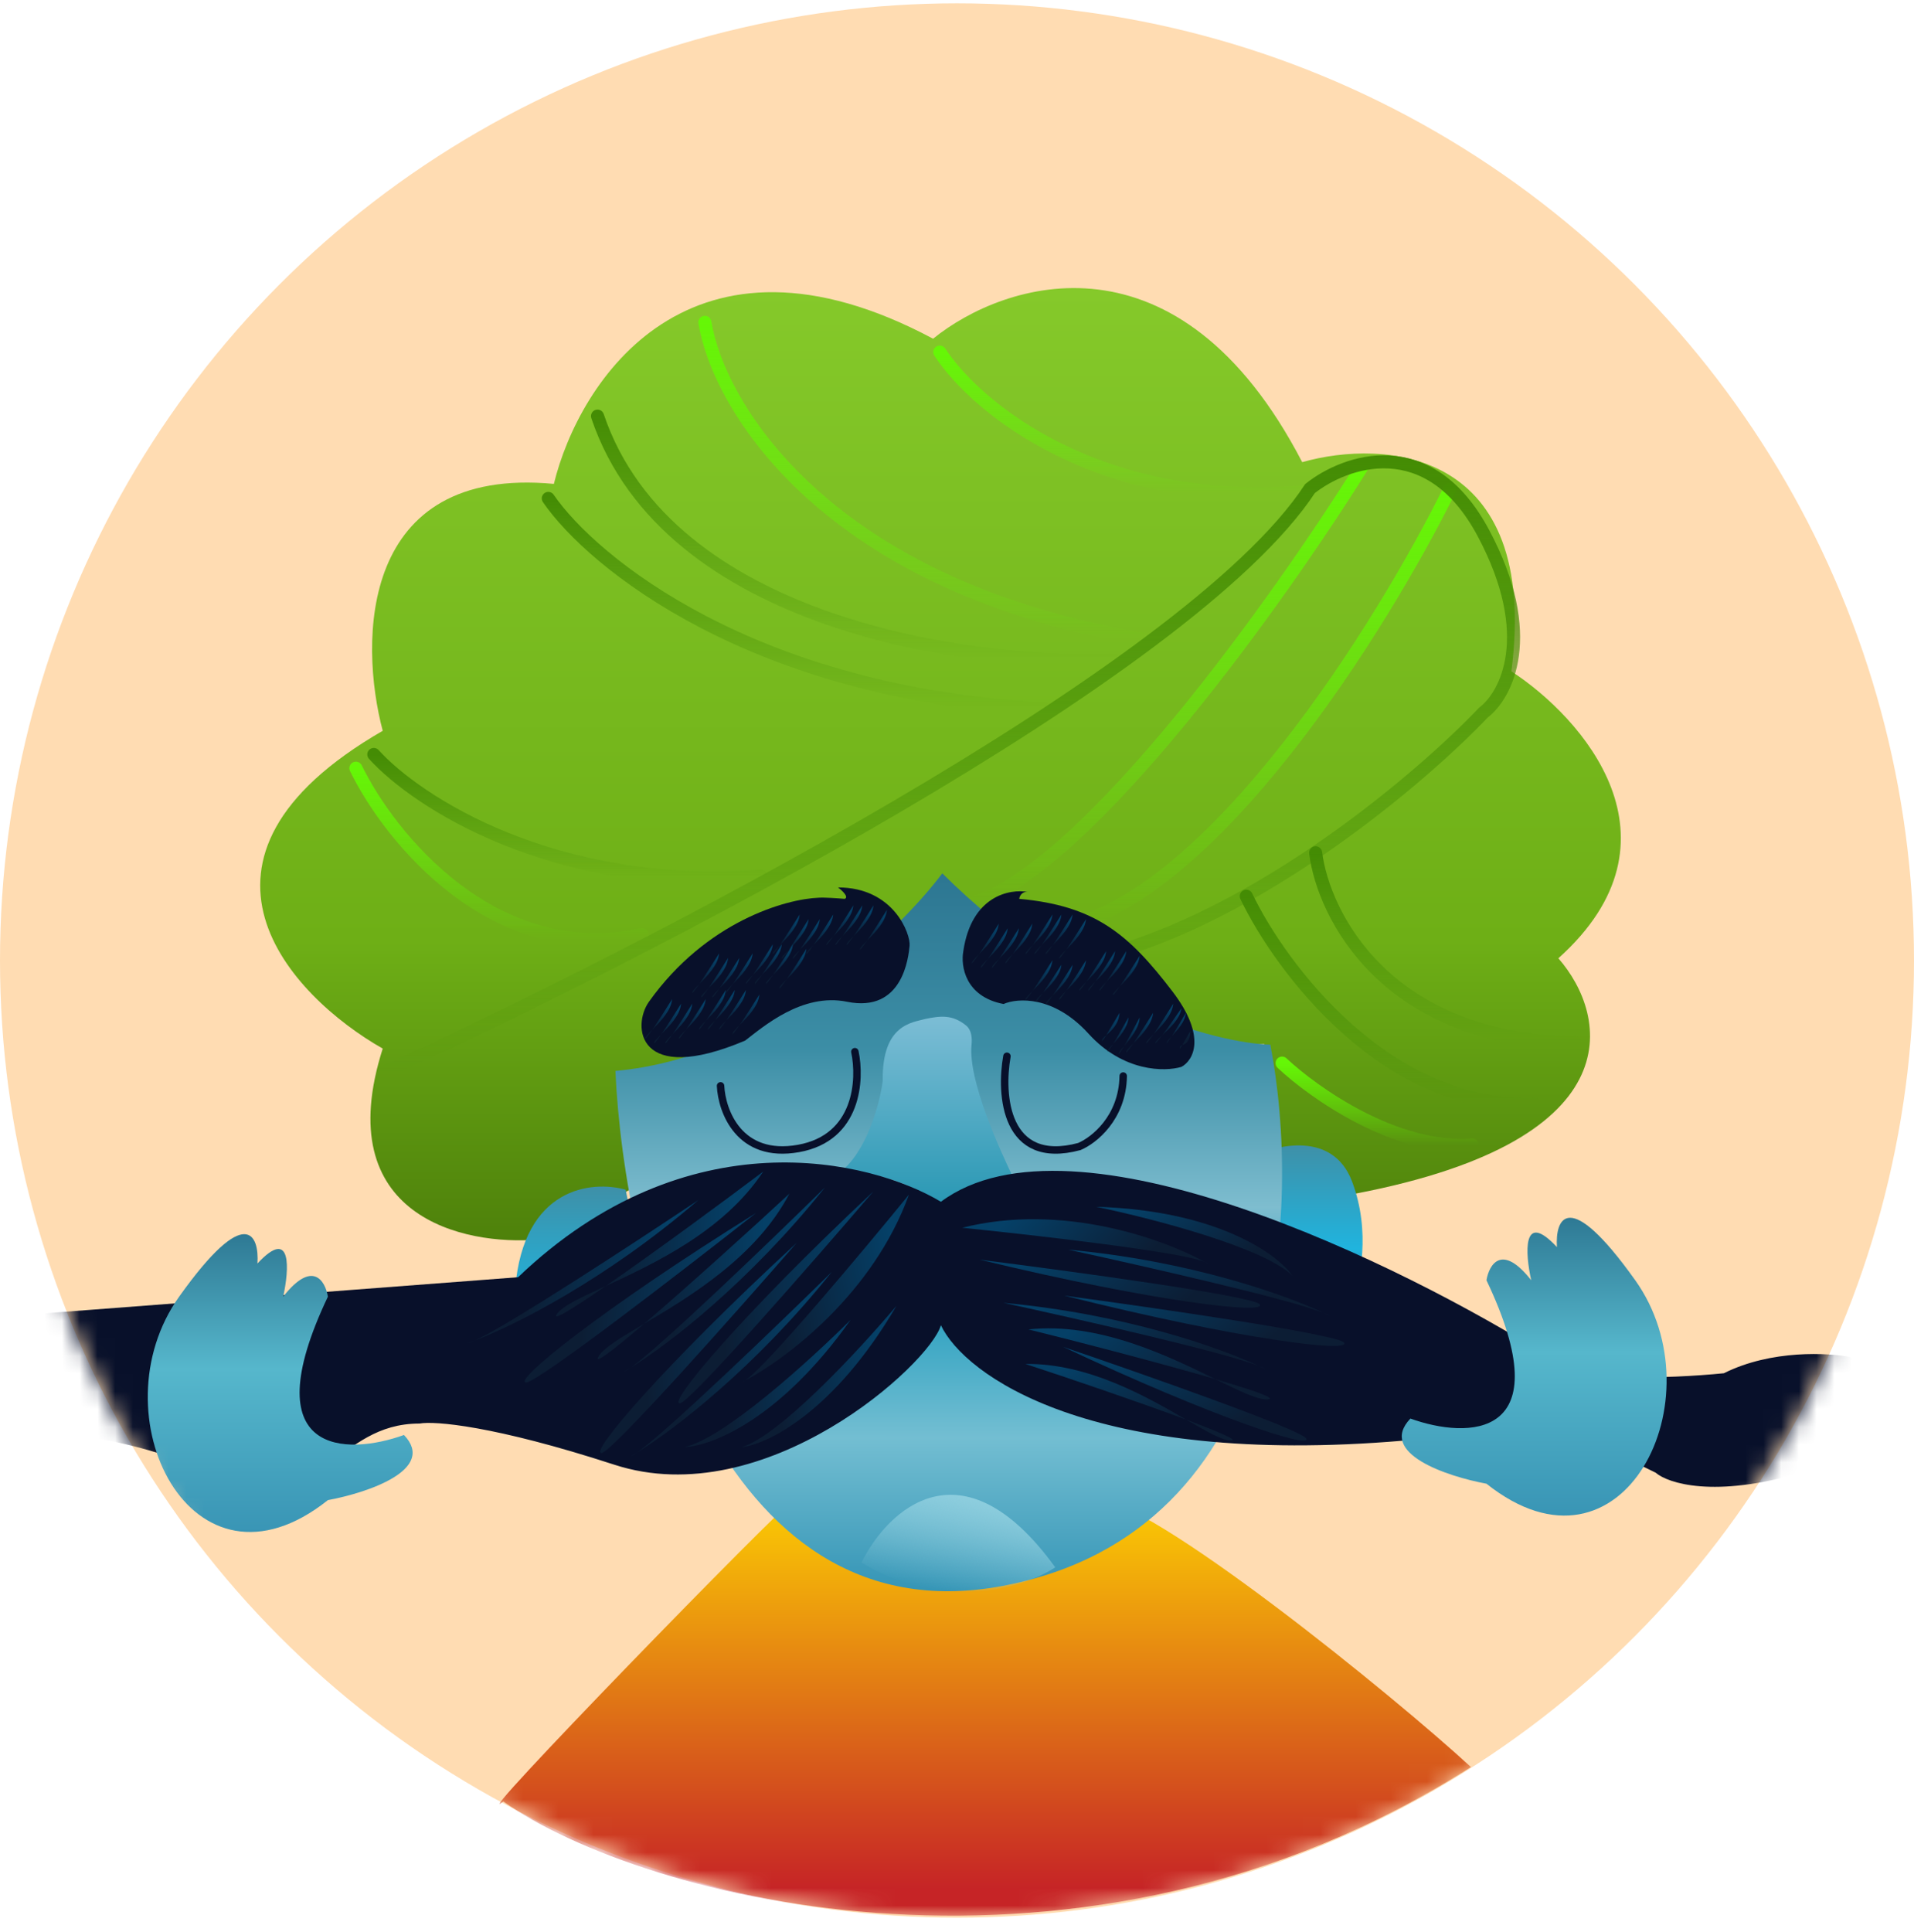 <svg width="108" height="109" viewBox="0 0 108 109" fill="none" xmlns="http://www.w3.org/2000/svg">
<circle cx="54" cy="54.188" r="54" fill="#FFDCB2"/>
<mask id="mask0_278_2737" style="mask-type:alpha" maskUnits="userSpaceOnUse" x="0" y="0" width="108" height="109">
<circle cx="54" cy="54.188" r="54" fill="#D9D9D9"/>
</mask>
<g mask="url(#mask0_278_2737)">
<path d="M28.4 101.631C26.018 103.554 44.013 85.039 44.923 84.481H61.674C64.878 84.481 78.691 95.72 83 99.688C61 113.688 36.2 107.149 28.4 101.631Z" fill="url(#paint0_linear_278_2737)"/>
<g filter="url(#filter0_f_278_2737)">
<path d="M52.205 59.297C51.501 59.353 51.876 67.148 52.152 71.039C52.915 71.745 53.896 71.219 54.291 70.868C53.89 66.988 52.91 59.241 52.205 59.297Z" fill="url(#paint1_linear_278_2737)"/>
</g>
<path d="M21.596 59.156C18.567 68.649 26.183 70.291 30.369 69.926L36.303 66.701L35.545 61.284C41.049 61.388 49.41 54.276 52.902 50.708C58.154 58.034 67.377 59.221 71.333 58.898C71.636 60.136 71.459 63.284 71.333 64.702C74.867 64.599 75.751 66.508 75.751 67.475C92.313 64.535 90.773 57.307 87.933 54.062C95.406 47.355 89.279 40.476 85.282 37.875C86.897 25.286 78.086 24.762 73.479 26.073C66.51 12.659 56.689 15.841 52.65 19.108C38.916 11.782 32.663 21.516 31.253 27.299C20.296 26.267 20.25 36.155 21.596 41.228C9.074 48.451 16.378 56.19 21.596 59.156Z" fill="url(#paint2_linear_278_2737)"/>
<path d="M62.875 37.248C54.81 37.565 37.687 35.253 33.715 23.475" stroke="url(#paint3_linear_278_2737)" stroke-width="0.736" stroke-linecap="round"/>
<path d="M30.938 28.118C33.42 31.731 42.501 39.163 58.962 39.984" stroke="url(#paint4_linear_278_2737)" stroke-width="0.736" stroke-linecap="round"/>
<path d="M39.774 18.186C40.545 22.923 46.624 33.14 64.769 36.115" stroke="url(#paint5_linear_278_2737)" stroke-width="0.736" stroke-linecap="round"/>
<path d="M53.029 19.863C55.036 22.941 62.012 28.822 73.858 27.725" stroke="url(#paint6_linear_278_2737)" stroke-width="0.736" stroke-linecap="round"/>
<path d="M74.236 48.109C74.684 51.638 78.239 58.718 88.88 58.815" stroke="url(#paint7_linear_278_2737)" stroke-width="0.736" stroke-linecap="round"/>
<path d="M70.323 50.56C72.264 54.609 78.239 62.622 86.607 62.287" stroke="url(#paint8_linear_278_2737)" stroke-width="0.736" stroke-linecap="round"/>
<path d="M72.343 59.975C74.131 61.658 78.781 64.937 83.073 64.594" stroke="url(#paint9_linear_278_2737)" stroke-width="0.736" stroke-linecap="round"/>
<path d="M21.092 42.563C23.485 45.21 31.204 50.289 42.93 49.432" stroke="url(#paint10_linear_278_2737)" stroke-width="0.736" stroke-linecap="round"/>
<path d="M20.081 43.337C21.97 47.223 27.846 54.541 36.24 52.726" stroke="url(#paint11_linear_278_2737)" stroke-width="0.736" stroke-linecap="round"/>
<path d="M76.824 26.377C72.259 33.685 61.487 48.832 54.922 50.947" stroke="url(#paint12_linear_278_2737)" stroke-width="0.736" stroke-linecap="round"/>
<path d="M81.81 27.602C78.059 35.189 68.39 50.764 59.719 52.366" stroke="url(#paint13_linear_278_2737)" stroke-width="0.736" stroke-linecap="round"/>
<path d="M21.344 60.644C36.008 53.98 67.053 38.034 73.921 27.561C75.898 25.991 80.624 24.298 83.704 30.076C86.784 35.854 84.987 39.233 83.704 40.201C80.253 43.834 71.068 51.68 61.928 54.001" stroke="url(#paint14_linear_278_2737)" stroke-width="0.736" stroke-linecap="round"/>
<path d="M76.291 66.652C75.212 63.803 72.031 64.558 70.575 65.292V73.775L76.291 73.322C76.74 72.286 77.369 69.501 76.291 66.652Z" fill="url(#paint15_linear_278_2737)"/>
<path d="M29.071 72.689C29.538 66.95 33.42 66.583 35.302 67.117L37.249 76.66C34.329 77.728 28.604 78.428 29.071 72.689Z" fill="url(#paint16_linear_278_2737)"/>
<path d="M34.725 60.416C43.35 59.643 50.615 52.663 53.17 49.27C60.756 56.795 68.671 58.849 71.68 58.934C73.412 67.847 72.81 86.433 56.547 89.474C40.284 92.515 35.222 71.369 34.725 60.416Z" fill="url(#paint17_linear_278_2737)"/>
<path d="M49.81 60.968C49.759 57.769 51.5 57.688 52.208 57.485C53.051 57.31 53.735 57.221 54.512 57.853C54.824 58.107 54.86 58.556 54.82 58.956C54.624 60.95 56.395 64.836 57.258 66.618C55.945 66.05 53.597 67.389 52.776 68.249C52.221 66.701 49.115 66.252 47.664 65.908C49.128 64.515 49.726 61.763 49.81 60.968Z" fill="url(#paint18_linear_278_2737)"/>
<path d="M29.233 72.054C38.777 62.923 49.115 65.412 53.092 67.798C60.565 62.226 79.096 71.323 87.428 76.569C88.135 78.013 94.287 77.772 97.274 77.471C99.95 76.13 103.186 76.311 104.469 76.569C107.6 78.013 111.875 78.374 113.621 78.374C120.64 76.878 124.162 76.547 125.046 76.569C132.353 79.394 137.52 79.489 139.32 79.17C139.359 79.163 139.398 79.155 139.437 79.148C139.399 79.156 139.36 79.163 139.32 79.17C137.172 79.588 132.294 81.029 129.022 83.662C124.856 87.016 115.389 84.759 113.621 83.662C111.854 82.566 107.752 81.276 101.629 83.082C96.731 84.526 94.118 83.684 93.424 83.082C86.708 79.677 81.116 80.459 79.159 81.276C61.486 82.772 54.417 77.557 53.092 74.763C52.461 76.956 43.182 85.404 34.661 82.63C27.845 80.412 24.5 80.158 23.679 80.309C18.882 80.309 18.503 85.404 12.192 83.082C5.88 80.76 2.598 80.309 -1.442 82.179C-5.481 84.049 -14.065 84.565 -16.211 80.309C-17.928 76.904 -21.513 76.01 -23.091 75.988L-15.517 75.408C-11.175 72.261 -7.564 73.666 -6.302 74.763L29.233 72.054Z" fill="#08102A"/>
<path d="M18.503 73.15C14.211 82.179 19.576 82.115 22.795 80.954C24.663 82.914 20.712 84.221 18.503 84.629C10.803 90.756 5.375 79.793 10.109 73.15C13.896 67.837 14.632 69.689 14.527 71.28C16.496 69.165 16.315 71.646 15.979 73.15C17.645 71.035 18.356 72.269 18.503 73.15Z" fill="url(#paint19_linear_278_2737)"/>
<path d="M83.876 72.225C88.168 81.254 82.803 81.189 79.584 80.028C77.715 81.989 81.666 83.296 83.876 83.704C91.576 89.831 97.004 78.867 92.27 72.225C88.483 66.911 87.747 68.764 87.852 70.355C85.883 68.24 86.064 70.72 86.4 72.225C84.734 70.11 84.023 71.344 83.876 72.225Z" fill="url(#paint20_linear_278_2737)"/>
<path d="M56.818 59.589C56.429 61.755 56.701 65.808 60.901 64.682C61.711 64.343 63.34 63.072 63.379 60.704" stroke="#08102A" stroke-width="0.421" stroke-linecap="round"/>
<path d="M40.658 61.258C40.728 62.685 41.707 65.39 45.057 64.791C48.407 64.191 48.573 60.901 48.237 59.331" stroke="#08102A" stroke-width="0.421" stroke-linecap="round"/>
<path d="M36.618 56.513C39.85 51.972 44.361 50.709 46.212 50.644C46.515 50.623 47.306 50.678 47.664 50.709C47.916 50.605 47.516 50.236 47.285 50.064C50.441 50.064 51.388 52.708 51.325 53.352C51.261 53.997 50.946 57.157 47.79 56.513C45.265 55.997 43.056 57.931 42.046 58.705C35.936 61.285 35.654 57.867 36.618 56.513Z" fill="#08102A"/>
<path d="M61.423 58.318C59.454 56.151 57.405 56.297 56.626 56.641C54.455 56.228 54.207 54.492 54.354 53.675C54.809 50.528 56.984 50.128 58.015 50.321C57.661 50.27 57.531 50.558 57.51 50.708C61.802 51.095 63.695 52.707 66.157 55.932C68.126 58.511 67.314 59.844 66.662 60.188C65.736 60.468 63.392 60.485 61.423 58.318Z" fill="#08102A"/>
<path d="M37.312 58.351C37.669 57.831 38.174 57.039 38.431 56.622C38.379 57.269 37.745 57.913 37.312 58.351C37.066 58.708 36.89 58.936 36.912 58.826C36.93 58.736 37.096 58.569 37.312 58.351Z" fill="url(#paint21_linear_278_2737)"/>
<path d="M39.963 55.771C40.32 55.251 40.825 54.459 41.082 54.042C41.03 54.689 40.395 55.334 39.963 55.771C39.717 56.128 39.541 56.357 39.563 56.247C39.581 56.157 39.746 55.99 39.963 55.771Z" fill="url(#paint22_linear_278_2737)"/>
<path d="M44.507 53.578C44.865 53.059 45.369 52.266 45.627 51.85C45.574 52.497 44.94 53.141 44.507 53.578C44.262 53.935 44.086 54.164 44.108 54.054C44.125 53.964 44.291 53.797 44.507 53.578Z" fill="url(#paint23_linear_278_2737)"/>
<path d="M55.742 54.094C56.099 53.575 56.604 52.782 56.861 52.366C56.809 53.013 56.175 53.657 55.742 54.094C55.496 54.452 55.321 54.68 55.342 54.57C55.36 54.48 55.526 54.313 55.742 54.094Z" fill="url(#paint24_linear_278_2737)"/>
<path d="M58.834 56.026C59.171 55.546 59.648 54.814 59.891 54.429C59.84 55.026 59.242 55.622 58.834 56.026C58.602 56.356 58.436 56.568 58.457 56.466C58.474 56.383 58.63 56.229 58.834 56.026Z" fill="url(#paint25_linear_278_2737)"/>
<path d="M62.809 58.894C63.087 58.444 63.478 57.757 63.678 57.396C63.644 57.962 63.148 58.517 62.809 58.894C62.617 59.203 62.48 59.401 62.496 59.305C62.509 59.227 62.639 59.083 62.809 58.894Z" fill="url(#paint26_linear_278_2737)"/>
<path d="M36.807 58.093C37.164 57.573 37.669 56.781 37.926 56.364C37.874 57.011 37.24 57.655 36.807 58.093C36.562 58.45 36.386 58.679 36.407 58.569C36.425 58.479 36.591 58.312 36.807 58.093Z" fill="url(#paint27_linear_278_2737)"/>
<path d="M39.458 55.513C39.815 54.993 40.32 54.201 40.577 53.785C40.525 54.432 39.891 55.076 39.458 55.513C39.212 55.87 39.036 56.099 39.058 55.989C39.076 55.899 39.242 55.732 39.458 55.513Z" fill="url(#paint28_linear_278_2737)"/>
<path d="M44.002 53.321C44.36 52.801 44.864 52.009 45.121 51.592C45.069 52.239 44.435 52.883 44.002 53.321C43.757 53.678 43.581 53.906 43.602 53.796C43.62 53.706 43.786 53.539 44.002 53.321Z" fill="url(#paint29_linear_278_2737)"/>
<path d="M55.237 53.836C55.595 53.316 56.099 52.524 56.357 52.108C56.304 52.755 55.67 53.399 55.237 53.836C54.992 54.193 54.816 54.422 54.837 54.312C54.855 54.222 55.021 54.055 55.237 53.836Z" fill="url(#paint30_linear_278_2737)"/>
<path d="M58.267 55.9C58.624 55.38 59.129 54.588 59.386 54.172C59.334 54.819 58.7 55.463 58.267 55.9C58.021 56.257 57.845 56.486 57.867 56.376C57.885 56.286 58.051 56.119 58.267 55.9Z" fill="url(#paint31_linear_278_2737)"/>
<path d="M62.417 58.404C62.624 58.068 62.927 57.537 63.173 57.138C63.119 57.806 62.694 58.16 62.417 58.404C62.259 58.66 62.158 58.802 62.181 58.685C62.197 58.601 62.292 58.514 62.417 58.404Z" fill="url(#paint32_linear_278_2737)"/>
<path d="M37.943 58.351C38.3 57.831 38.805 57.039 39.062 56.622C39.01 57.269 38.376 57.913 37.943 58.351C37.698 58.708 37.522 58.936 37.543 58.826C37.561 58.736 37.727 58.569 37.943 58.351Z" fill="url(#paint33_linear_278_2737)"/>
<path d="M40.594 55.771C40.951 55.251 41.456 54.459 41.713 54.042C41.661 54.689 41.026 55.334 40.594 55.771C40.348 56.128 40.172 56.357 40.194 56.247C40.212 56.157 40.378 55.99 40.594 55.771Z" fill="url(#paint34_linear_278_2737)"/>
<path d="M45.139 53.578C45.496 53.059 46.001 52.266 46.258 51.85C46.205 52.497 45.571 53.141 45.139 53.578C44.893 53.935 44.717 54.164 44.739 54.054C44.756 53.964 44.922 53.797 45.139 53.578Z" fill="url(#paint35_linear_278_2737)"/>
<path d="M56.373 54.094C56.73 53.575 57.235 52.782 57.492 52.366C57.44 53.013 56.806 53.657 56.373 54.094C56.128 54.452 55.952 54.68 55.973 54.57C55.991 54.48 56.157 54.313 56.373 54.094Z" fill="url(#paint36_linear_278_2737)"/>
<path d="M59.403 56.158C59.761 55.638 60.265 54.846 60.522 54.429C60.47 55.076 59.836 55.72 59.403 56.158C59.158 56.515 58.982 56.744 59.003 56.634C59.021 56.544 59.187 56.377 59.403 56.158Z" fill="url(#paint37_linear_278_2737)"/>
<path d="M63.44 58.994C63.718 58.514 64.11 57.781 64.309 57.396C64.28 58.002 63.781 58.593 63.44 58.994C63.249 59.324 63.112 59.535 63.127 59.432C63.14 59.348 63.27 59.195 63.44 58.994Z" fill="url(#paint38_linear_278_2737)"/>
<path d="M38.7 58.093C39.058 57.573 39.562 56.781 39.82 56.364C39.767 57.011 39.133 57.655 38.7 58.093C38.455 58.45 38.279 58.679 38.301 58.569C38.318 58.479 38.484 58.312 38.7 58.093Z" fill="url(#paint39_linear_278_2737)"/>
<path d="M41.351 55.513C41.709 54.993 42.213 54.201 42.47 53.785C42.418 54.432 41.784 55.076 41.351 55.513C41.106 55.87 40.93 56.099 40.951 55.989C40.969 55.899 41.135 55.732 41.351 55.513Z" fill="url(#paint40_linear_278_2737)"/>
<path d="M45.896 53.321C46.253 52.801 46.758 52.009 47.015 51.592C46.963 52.239 46.328 52.883 45.896 53.321C45.65 53.678 45.474 53.906 45.496 53.796C45.514 53.706 45.68 53.539 45.896 53.321Z" fill="url(#paint41_linear_278_2737)"/>
<path d="M57.131 53.836C57.488 53.316 57.993 52.524 58.25 52.108C58.198 52.755 57.563 53.399 57.131 53.836C56.885 54.193 56.709 54.422 56.731 54.312C56.748 54.222 56.914 54.055 57.131 53.836Z" fill="url(#paint42_linear_278_2737)"/>
<path d="M60.16 55.9C60.518 55.38 61.023 54.588 61.28 54.172C61.227 54.819 60.593 55.463 60.16 55.9C59.915 56.257 59.739 56.486 59.761 56.376C59.778 56.286 59.944 56.119 60.16 55.9Z" fill="url(#paint43_linear_278_2737)"/>
<path d="M63.947 58.866C64.305 58.347 64.809 57.555 65.067 57.138C65.014 57.785 64.38 58.429 63.947 58.866C63.702 59.224 63.526 59.452 63.547 59.342C63.565 59.252 63.731 59.085 63.947 58.866Z" fill="url(#paint44_linear_278_2737)"/>
<path d="M39.837 57.577C40.194 57.057 40.699 56.265 40.956 55.848C40.903 56.495 40.269 57.139 39.837 57.577C39.591 57.934 39.415 58.163 39.437 58.053C39.454 57.962 39.62 57.795 39.837 57.577Z" fill="url(#paint45_linear_278_2737)"/>
<path d="M42.487 54.997C42.845 54.477 43.349 53.685 43.607 53.269C43.554 53.916 42.92 54.56 42.487 54.997C42.242 55.354 42.066 55.583 42.087 55.473C42.105 55.383 42.271 55.216 42.487 54.997Z" fill="url(#paint46_linear_278_2737)"/>
<path d="M47.032 52.804C47.389 52.285 47.894 51.493 48.151 51.076C48.099 51.723 47.465 52.367 47.032 52.804C46.786 53.162 46.61 53.39 46.632 53.28C46.65 53.19 46.816 53.023 47.032 52.804Z" fill="url(#paint47_linear_278_2737)"/>
<path d="M58.267 53.321C58.624 52.801 59.129 52.009 59.386 51.592C59.334 52.239 58.7 52.883 58.267 53.321C58.021 53.678 57.845 53.906 57.867 53.796C57.885 53.706 58.051 53.539 58.267 53.321Z" fill="url(#paint48_linear_278_2737)"/>
<path d="M61.297 55.384C61.654 54.864 62.158 54.072 62.416 53.656C62.363 54.303 61.729 54.947 61.297 55.384C61.051 55.741 60.875 55.97 60.897 55.86C60.914 55.77 61.08 55.603 61.297 55.384Z" fill="url(#paint49_linear_278_2737)"/>
<path d="M65.084 58.351C65.441 57.831 65.946 57.039 66.203 56.622C66.151 57.269 65.516 57.913 65.084 58.351C64.838 58.708 64.662 58.936 64.684 58.826C64.702 58.736 64.868 58.569 65.084 58.351Z" fill="url(#paint50_linear_278_2737)"/>
<path d="M40.342 57.577C40.699 57.057 41.204 56.265 41.461 55.848C41.408 56.495 40.774 57.139 40.342 57.577C40.096 57.934 39.92 58.163 39.942 58.053C39.959 57.962 40.125 57.795 40.342 57.577Z" fill="url(#paint51_linear_278_2737)"/>
<path d="M42.992 54.997C43.35 54.477 43.855 53.685 44.112 53.269C44.059 53.916 43.425 54.56 42.992 54.997C42.747 55.354 42.571 55.583 42.593 55.473C42.61 55.383 42.776 55.216 42.992 54.997Z" fill="url(#paint52_linear_278_2737)"/>
<path d="M47.537 52.804C47.894 52.285 48.399 51.493 48.656 51.076C48.604 51.723 47.97 52.367 47.537 52.804C47.291 53.162 47.115 53.39 47.137 53.28C47.155 53.19 47.321 53.023 47.537 52.804Z" fill="url(#paint53_linear_278_2737)"/>
<path d="M58.772 53.321C59.129 52.801 59.634 52.009 59.891 51.592C59.839 52.239 59.205 52.883 58.772 53.321C58.526 53.678 58.35 53.906 58.372 53.796C58.39 53.706 58.556 53.539 58.772 53.321Z" fill="url(#paint54_linear_278_2737)"/>
<path d="M61.801 55.384C62.159 54.864 62.663 54.072 62.921 53.656C62.868 54.303 62.234 54.947 61.801 55.384C61.556 55.741 61.38 55.97 61.401 55.86C61.419 55.77 61.585 55.603 61.801 55.384Z" fill="url(#paint55_linear_278_2737)"/>
<path d="M65.575 58.408C65.922 57.949 66.412 57.248 66.662 56.88C66.604 57.448 65.993 58.02 65.575 58.408C65.337 58.724 65.167 58.927 65.189 58.83C65.207 58.751 65.367 58.603 65.575 58.408Z" fill="url(#paint56_linear_278_2737)"/>
<path d="M40.973 57.577C41.33 57.057 41.835 56.265 42.092 55.848C42.04 56.495 41.405 57.139 40.973 57.577C40.727 57.934 40.551 58.163 40.573 58.053C40.591 57.962 40.757 57.795 40.973 57.577Z" fill="url(#paint57_linear_278_2737)"/>
<path d="M43.623 54.997C43.981 54.477 44.485 53.685 44.743 53.269C44.69 53.916 44.056 54.56 43.623 54.997C43.378 55.354 43.202 55.583 43.224 55.473C43.241 55.383 43.407 55.216 43.623 54.997Z" fill="url(#paint58_linear_278_2737)"/>
<path d="M48.168 52.804C48.525 52.285 49.03 51.493 49.287 51.076C49.235 51.723 48.601 52.367 48.168 52.804C47.922 53.162 47.747 53.39 47.768 53.28C47.786 53.19 47.952 53.023 48.168 52.804Z" fill="url(#paint59_linear_278_2737)"/>
<path d="M59.403 53.321C59.761 52.801 60.265 52.009 60.522 51.592C60.47 52.239 59.836 52.883 59.403 53.321C59.158 53.678 58.982 53.906 59.003 53.796C59.021 53.706 59.187 53.539 59.403 53.321Z" fill="url(#paint60_linear_278_2737)"/>
<path d="M62.433 55.384C62.79 54.864 63.295 54.072 63.552 53.656C63.5 54.303 62.865 54.947 62.433 55.384C62.187 55.741 62.011 55.97 62.033 55.86C62.05 55.77 62.216 55.603 62.433 55.384Z" fill="url(#paint61_linear_278_2737)"/>
<path d="M66.108 58.468C66.366 58.068 66.729 57.459 66.914 57.138C66.88 57.638 66.421 58.132 66.108 58.468C65.931 58.742 65.804 58.918 65.82 58.833C65.832 58.764 65.952 58.636 66.108 58.468Z" fill="url(#paint62_linear_278_2737)"/>
<path d="M41.73 57.834C42.087 57.315 42.592 56.523 42.849 56.106C42.797 56.753 42.163 57.397 41.73 57.834C41.485 58.192 41.309 58.42 41.33 58.31C41.348 58.22 41.514 58.053 41.73 57.834Z" fill="url(#paint63_linear_278_2737)"/>
<path d="M44.381 55.255C44.738 54.735 45.243 53.943 45.5 53.526C45.448 54.173 44.813 54.817 44.381 55.255C44.135 55.612 43.959 55.841 43.981 55.731C43.998 55.641 44.164 55.474 44.381 55.255Z" fill="url(#paint64_linear_278_2737)"/>
<path d="M48.925 53.062C49.283 52.543 49.787 51.751 50.045 51.334C49.992 51.981 49.358 52.625 48.925 53.062C48.68 53.42 48.504 53.648 48.526 53.538C48.543 53.448 48.709 53.281 48.925 53.062Z" fill="url(#paint65_linear_278_2737)"/>
<path d="M60.16 53.578C60.518 53.059 61.023 52.266 61.28 51.85C61.227 52.497 60.593 53.141 60.16 53.578C59.915 53.935 59.739 54.164 59.761 54.054C59.778 53.964 59.944 53.797 60.16 53.578Z" fill="url(#paint66_linear_278_2737)"/>
<path d="M63.19 55.642C63.547 55.122 64.052 54.33 64.309 53.914C64.257 54.561 63.623 55.205 63.19 55.642C62.944 55.999 62.769 56.228 62.79 56.118C62.808 56.028 62.974 55.861 63.19 55.642Z" fill="url(#paint67_linear_278_2737)"/>
<path d="M66.713 58.951C66.813 58.773 66.966 58.495 67.167 58.17C67.112 58.85 66.87 58.893 66.713 58.951C66.596 59.158 66.549 59.23 66.577 59.084C66.593 59.004 66.645 58.976 66.713 58.951Z" fill="url(#paint68_linear_278_2737)"/>
<path d="M35.975 81.925C37.709 80.689 43.831 74.801 46.93 71.76C42.594 77.175 38.045 80.646 35.975 81.925C35.812 82.041 35.687 82.116 35.608 82.144C35.72 82.08 35.843 82.007 35.975 81.925Z" fill="url(#paint69_linear_278_2737)"/>
<path d="M74.657 74.052C72.683 73.28 64.477 71.411 60.273 70.499C67.094 71.124 72.459 73.02 74.657 74.052C74.843 74.124 74.974 74.188 75.04 74.239C74.926 74.18 74.798 74.118 74.657 74.052Z" fill="url(#paint70_linear_278_2737)"/>
<path d="M47.998 74.457C45.597 76.85 40.828 81.149 38.638 81.632C40.095 81.594 44.007 80.105 47.998 74.457Z" fill="url(#paint71_linear_278_2737)"/>
<path d="M61.858 68.081C65.145 68.767 71.304 70.385 72.924 71.965C72.076 70.754 68.674 68.283 61.858 68.081Z" fill="url(#paint72_linear_278_2737)"/>
<path d="M50.582 73.672C48.391 76.267 44.002 80.969 41.861 81.642C43.309 81.476 47.081 79.65 50.582 73.672Z" fill="url(#paint73_linear_278_2737)"/>
<path d="M42.05 77.88C43.294 77.02 48.628 70.656 51.289 67.395C49.281 72.953 44.41 76.631 42.05 77.88C41.973 77.933 41.911 77.965 41.867 77.974C41.926 77.944 41.987 77.913 42.05 77.88Z" fill="url(#paint74_linear_278_2737)"/>
<path d="M67.97 71.188C66.576 70.619 58.426 69.683 54.291 69.264C59.92 67.841 65.634 69.894 67.97 71.188C68.057 71.223 68.117 71.257 68.149 71.289C68.092 71.256 68.032 71.222 67.97 71.188Z" fill="url(#paint75_linear_278_2737)"/>
<path d="M49.281 67.214C45.892 71.17 38.965 79.098 38.369 79.164C37.623 79.246 41.7 74.322 49.281 67.214Z" fill="url(#paint76_linear_278_2737)"/>
<path d="M55.272 71.064C60.379 71.707 70.689 73.111 71.078 73.579C71.563 74.163 65.285 73.481 55.272 71.064Z" fill="url(#paint77_linear_278_2737)"/>
<path d="M35.597 77.152C37.33 75.917 43.452 70.029 46.551 66.987C42.215 72.402 37.666 75.874 35.597 77.152C35.433 77.269 35.309 77.344 35.229 77.371C35.341 77.308 35.464 77.234 35.597 77.152Z" fill="url(#paint78_linear_278_2737)"/>
<path d="M71.005 77.051C69.031 76.28 60.825 74.41 56.621 73.499C63.442 74.123 68.807 76.02 71.005 77.051C71.191 77.124 71.322 77.187 71.389 77.239C71.274 77.18 71.146 77.118 71.005 77.051Z" fill="url(#paint79_linear_278_2737)"/>
<path d="M26.794 75.627C28.72 74.741 35.802 70.111 39.398 67.707C34.157 72.21 29.058 74.761 26.794 75.627C26.612 75.711 26.476 75.761 26.393 75.773C26.514 75.732 26.648 75.683 26.794 75.627Z" fill="url(#paint80_linear_278_2737)"/>
<path d="M36.347 74.68C38.88 72.518 42.61 69.135 44.545 67.337C42.672 70.912 38.909 73.158 36.347 74.68C34.607 76.165 33.431 77.074 33.791 76.495C34.086 76.02 35.066 75.441 36.347 74.68Z" fill="url(#paint81_linear_278_2737)"/>
<path d="M68.582 77.806C65.409 76.878 60.574 75.625 58.031 74.999C61.978 74.574 65.91 76.494 68.582 77.806C70.762 78.443 72.157 78.927 71.486 78.948C70.937 78.965 69.917 78.461 68.582 77.806Z" fill="url(#paint82_linear_278_2737)"/>
<path d="M34.179 72.55C36.913 70.662 40.96 67.683 43.064 66.095C40.846 69.458 36.879 71.302 34.179 72.55C32.3 73.847 31.04 74.629 31.455 74.09C31.796 73.649 32.829 73.174 34.179 72.55Z" fill="url(#paint83_linear_278_2737)"/>
<path d="M66.942 80.094C64.218 79.078 60.052 77.664 57.857 76.947C61.4 76.9 64.7 78.798 66.942 80.094C68.813 80.791 70.004 81.301 69.407 81.266C68.918 81.238 68.062 80.741 66.942 80.094Z" fill="url(#paint84_linear_278_2737)"/>
<path d="M44.957 70.11C41.537 74.038 34.547 81.909 33.95 81.969C33.204 82.045 37.32 77.155 44.957 70.11Z" fill="url(#paint85_linear_278_2737)"/>
<path d="M60.046 73.092C65.147 73.778 75.446 75.268 75.831 75.739C76.311 76.327 70.039 75.593 60.046 73.092Z" fill="url(#paint86_linear_278_2737)"/>
<path d="M42.656 68.433C38.58 71.641 30.279 78.046 29.681 77.992C28.934 77.925 33.87 73.902 42.656 68.433Z" fill="url(#paint87_linear_278_2737)"/>
<path d="M59.979 75.98C64.445 77.499 73.442 80.661 73.71 81.155C74.044 81.771 68.535 80.003 59.979 75.98Z" fill="url(#paint88_linear_278_2737)"/>
<path d="M48.611 88.154C50.058 85.21 54.271 81.141 59.544 88.422C57.877 89.519 53.357 91.002 48.611 88.154Z" fill="url(#paint89_linear_278_2737)"/>
</g>
<defs>
<filter id="filter0_f_278_2737" x="51.381" y="58.876" width="3.331" height="12.933" filterUnits="userSpaceOnUse" color-interpolation-filters="sRGB">
<feFlood flood-opacity="0" result="BackgroundImageFix"/>
<feBlend mode="normal" in="SourceGraphic" in2="BackgroundImageFix" result="shape"/>
<feGaussianBlur stdDeviation="0.21" result="effect1_foregroundBlur_278_2737"/>
</filter>
<linearGradient id="paint0_linear_278_2737" x1="55.024" y1="84.481" x2="55.024" y2="106.536" gradientUnits="userSpaceOnUse">
<stop stop-color="#FCCD03"/>
<stop offset="1" stop-color="#C62426"/>
</linearGradient>
<linearGradient id="paint1_linear_278_2737" x1="52.331" y1="59.287" x2="53.294" y2="71.371" gradientUnits="userSpaceOnUse">
<stop stop-color="#D9D9D9"/>
<stop offset="1" stop-color="#D9D9D9" stop-opacity="0"/>
</linearGradient>
<linearGradient id="paint2_linear_278_2737" x1="53.069" y1="16.252" x2="53.069" y2="69.972" gradientUnits="userSpaceOnUse">
<stop stop-color="#85C92A"/>
<stop offset="0.685" stop-color="#6EAF16"/>
<stop offset="1" stop-color="#4E810B"/>
</linearGradient>
<linearGradient id="paint3_linear_278_2737" x1="48.295" y1="23.475" x2="48.295" y2="37.275" gradientUnits="userSpaceOnUse">
<stop stop-color="#448C04"/>
<stop offset="1" stop-color="#448C04" stop-opacity="0"/>
</linearGradient>
<linearGradient id="paint4_linear_278_2737" x1="44.95" y1="28.118" x2="44.95" y2="39.984" gradientUnits="userSpaceOnUse">
<stop stop-color="#448C04"/>
<stop offset="1" stop-color="#448C04" stop-opacity="0"/>
</linearGradient>
<linearGradient id="paint5_linear_278_2737" x1="52.271" y1="18.186" x2="52.271" y2="36.115" gradientUnits="userSpaceOnUse">
<stop stop-color="#65F706"/>
<stop offset="1" stop-color="#65F706" stop-opacity="0"/>
</linearGradient>
<linearGradient id="paint6_linear_278_2737" x1="63.443" y1="19.863" x2="63.443" y2="27.86" gradientUnits="userSpaceOnUse">
<stop stop-color="#65F706"/>
<stop offset="1" stop-color="#65F706" stop-opacity="0"/>
</linearGradient>
<linearGradient id="paint7_linear_278_2737" x1="81.558" y1="48.109" x2="81.558" y2="58.815" gradientUnits="userSpaceOnUse">
<stop stop-color="#448C04"/>
<stop offset="1" stop-color="#448C04" stop-opacity="0"/>
</linearGradient>
<linearGradient id="paint8_linear_278_2737" x1="78.465" y1="50.56" x2="78.465" y2="62.297" gradientUnits="userSpaceOnUse">
<stop stop-color="#448C04"/>
<stop offset="1" stop-color="#448C04" stop-opacity="0"/>
</linearGradient>
<linearGradient id="paint9_linear_278_2737" x1="77.708" y1="59.975" x2="77.708" y2="64.619" gradientUnits="userSpaceOnUse">
<stop stop-color="#65F706"/>
<stop offset="1" stop-color="#65F706" stop-opacity="0"/>
</linearGradient>
<linearGradient id="paint10_linear_278_2737" x1="32.011" y1="42.563" x2="32.011" y2="49.528" gradientUnits="userSpaceOnUse">
<stop stop-color="#448C04"/>
<stop offset="1" stop-color="#448C04" stop-opacity="0"/>
</linearGradient>
<linearGradient id="paint11_linear_278_2737" x1="28.161" y1="43.337" x2="28.161" y2="53.011" gradientUnits="userSpaceOnUse">
<stop stop-color="#65F706"/>
<stop offset="1" stop-color="#65F706" stop-opacity="0"/>
</linearGradient>
<linearGradient id="paint12_linear_278_2737" x1="65.873" y1="26.377" x2="65.873" y2="50.947" gradientUnits="userSpaceOnUse">
<stop stop-color="#65F706"/>
<stop offset="1" stop-color="#65F706" stop-opacity="0"/>
</linearGradient>
<linearGradient id="paint13_linear_278_2737" x1="70.765" y1="27.602" x2="70.765" y2="52.366" gradientUnits="userSpaceOnUse">
<stop stop-color="#65F706"/>
<stop offset="1" stop-color="#65F706" stop-opacity="0"/>
</linearGradient>
<linearGradient id="paint14_linear_278_2737" x1="53.374" y1="26.054" x2="53.374" y2="60.644" gradientUnits="userSpaceOnUse">
<stop stop-color="#448C04"/>
<stop offset="1" stop-color="#448C04" stop-opacity="0"/>
</linearGradient>
<linearGradient id="paint15_linear_278_2737" x1="73.731" y1="64.619" x2="73.731" y2="73.775" gradientUnits="userSpaceOnUse">
<stop stop-color="#3E90A8"/>
<stop offset="0.639" stop-color="#20B4DE"/>
<stop offset="1" stop-color="#0A637C"/>
</linearGradient>
<linearGradient id="paint16_linear_278_2737" x1="33.147" y1="66.94" x2="33.147" y2="77.388" gradientUnits="userSpaceOnUse">
<stop stop-color="#3E90A8"/>
<stop offset="0.639" stop-color="#20B4DE"/>
<stop offset="1" stop-color="#0A637C"/>
</linearGradient>
<linearGradient id="paint17_linear_278_2737" x1="53.559" y1="47.511" x2="53.534" y2="89.769" gradientUnits="userSpaceOnUse">
<stop stop-color="#2A728E"/>
<stop offset="0.279" stop-color="#3C8EA6"/>
<stop offset="0.487" stop-color="#7EBDCF"/>
<stop offset="0.628" stop-color="#2FA2C1"/>
<stop offset="0.795" stop-color="#73BED2"/>
<stop offset="1" stop-color="#3595B6"/>
</linearGradient>
<linearGradient id="paint18_linear_278_2737" x1="52.303" y1="57.627" x2="52.303" y2="68.249" gradientUnits="userSpaceOnUse">
<stop stop-color="#7ABCD4"/>
<stop offset="1" stop-color="#2797B3"/>
</linearGradient>
<linearGradient id="paint19_linear_278_2737" x1="15.81" y1="69.626" x2="15.81" y2="86.427" gradientUnits="userSpaceOnUse">
<stop stop-color="#2E7994"/>
<stop offset="0.451" stop-color="#56B7CC"/>
<stop offset="1" stop-color="#3995B5"/>
</linearGradient>
<linearGradient id="paint20_linear_278_2737" x1="86.568" y1="68.701" x2="86.568" y2="85.502" gradientUnits="userSpaceOnUse">
<stop stop-color="#2E7994"/>
<stop offset="0.451" stop-color="#56B7CC"/>
<stop offset="1" stop-color="#3995B5"/>
</linearGradient>
<linearGradient id="paint21_linear_278_2737" x1="38.379" y1="57.074" x2="37.194" y2="58.205" gradientUnits="userSpaceOnUse">
<stop stop-color="#054067"/>
<stop offset="1" stop-color="#0C1D34"/>
</linearGradient>
<linearGradient id="paint22_linear_278_2737" x1="41.03" y1="54.495" x2="39.845" y2="55.625" gradientUnits="userSpaceOnUse">
<stop stop-color="#054067"/>
<stop offset="1" stop-color="#0C1D34"/>
</linearGradient>
<linearGradient id="paint23_linear_278_2737" x1="45.574" y1="52.302" x2="44.39" y2="53.432" gradientUnits="userSpaceOnUse">
<stop stop-color="#054067"/>
<stop offset="1" stop-color="#0C1D34"/>
</linearGradient>
<linearGradient id="paint24_linear_278_2737" x1="56.809" y1="52.818" x2="55.624" y2="53.948" gradientUnits="userSpaceOnUse">
<stop stop-color="#054067"/>
<stop offset="1" stop-color="#0C1D34"/>
</linearGradient>
<linearGradient id="paint25_linear_278_2737" x1="59.84" y1="54.846" x2="58.744" y2="55.913" gradientUnits="userSpaceOnUse">
<stop stop-color="#054067"/>
<stop offset="1" stop-color="#0C1D34"/>
</linearGradient>
<linearGradient id="paint26_linear_278_2737" x1="63.642" y1="57.791" x2="62.631" y2="58.67" gradientUnits="userSpaceOnUse">
<stop stop-color="#054067"/>
<stop offset="1" stop-color="#0C1D34"/>
</linearGradient>
<linearGradient id="paint27_linear_278_2737" x1="37.874" y1="56.816" x2="36.689" y2="57.947" gradientUnits="userSpaceOnUse">
<stop stop-color="#054067"/>
<stop offset="1" stop-color="#0C1D34"/>
</linearGradient>
<linearGradient id="paint28_linear_278_2737" x1="40.525" y1="54.237" x2="39.34" y2="55.367" gradientUnits="userSpaceOnUse">
<stop stop-color="#054067"/>
<stop offset="1" stop-color="#0C1D34"/>
</linearGradient>
<linearGradient id="paint29_linear_278_2737" x1="45.069" y1="52.044" x2="43.885" y2="53.174" gradientUnits="userSpaceOnUse">
<stop stop-color="#054067"/>
<stop offset="1" stop-color="#0C1D34"/>
</linearGradient>
<linearGradient id="paint30_linear_278_2737" x1="56.304" y1="52.56" x2="55.12" y2="53.69" gradientUnits="userSpaceOnUse">
<stop stop-color="#054067"/>
<stop offset="1" stop-color="#0C1D34"/>
</linearGradient>
<linearGradient id="paint31_linear_278_2737" x1="59.334" y1="54.624" x2="58.149" y2="55.754" gradientUnits="userSpaceOnUse">
<stop stop-color="#054067"/>
<stop offset="1" stop-color="#0C1D34"/>
</linearGradient>
<linearGradient id="paint32_linear_278_2737" x1="63.121" y1="57.59" x2="61.936" y2="58.72" gradientUnits="userSpaceOnUse">
<stop stop-color="#054067"/>
<stop offset="1" stop-color="#0C1D34"/>
</linearGradient>
<linearGradient id="paint33_linear_278_2737" x1="39.01" y1="57.074" x2="37.825" y2="58.205" gradientUnits="userSpaceOnUse">
<stop stop-color="#054067"/>
<stop offset="1" stop-color="#0C1D34"/>
</linearGradient>
<linearGradient id="paint34_linear_278_2737" x1="41.661" y1="54.495" x2="40.476" y2="55.625" gradientUnits="userSpaceOnUse">
<stop stop-color="#054067"/>
<stop offset="1" stop-color="#0C1D34"/>
</linearGradient>
<linearGradient id="paint35_linear_278_2737" x1="46.205" y1="52.302" x2="45.021" y2="53.432" gradientUnits="userSpaceOnUse">
<stop stop-color="#054067"/>
<stop offset="1" stop-color="#0C1D34"/>
</linearGradient>
<linearGradient id="paint36_linear_278_2737" x1="57.44" y1="52.818" x2="56.255" y2="53.948" gradientUnits="userSpaceOnUse">
<stop stop-color="#054067"/>
<stop offset="1" stop-color="#0C1D34"/>
</linearGradient>
<linearGradient id="paint37_linear_278_2737" x1="60.47" y1="54.882" x2="59.285" y2="56.012" gradientUnits="userSpaceOnUse">
<stop stop-color="#054067"/>
<stop offset="1" stop-color="#0C1D34"/>
</linearGradient>
<linearGradient id="paint38_linear_278_2737" x1="64.276" y1="57.819" x2="63.212" y2="58.697" gradientUnits="userSpaceOnUse">
<stop stop-color="#054067"/>
<stop offset="1" stop-color="#0C1D34"/>
</linearGradient>
<linearGradient id="paint39_linear_278_2737" x1="39.767" y1="56.816" x2="38.583" y2="57.947" gradientUnits="userSpaceOnUse">
<stop stop-color="#054067"/>
<stop offset="1" stop-color="#0C1D34"/>
</linearGradient>
<linearGradient id="paint40_linear_278_2737" x1="42.418" y1="54.237" x2="41.233" y2="55.367" gradientUnits="userSpaceOnUse">
<stop stop-color="#054067"/>
<stop offset="1" stop-color="#0C1D34"/>
</linearGradient>
<linearGradient id="paint41_linear_278_2737" x1="46.963" y1="52.044" x2="45.778" y2="53.174" gradientUnits="userSpaceOnUse">
<stop stop-color="#054067"/>
<stop offset="1" stop-color="#0C1D34"/>
</linearGradient>
<linearGradient id="paint42_linear_278_2737" x1="58.198" y1="52.56" x2="57.013" y2="53.69" gradientUnits="userSpaceOnUse">
<stop stop-color="#054067"/>
<stop offset="1" stop-color="#0C1D34"/>
</linearGradient>
<linearGradient id="paint43_linear_278_2737" x1="61.227" y1="54.624" x2="60.043" y2="55.754" gradientUnits="userSpaceOnUse">
<stop stop-color="#054067"/>
<stop offset="1" stop-color="#0C1D34"/>
</linearGradient>
<linearGradient id="paint44_linear_278_2737" x1="65.014" y1="57.59" x2="63.83" y2="58.72" gradientUnits="userSpaceOnUse">
<stop stop-color="#054067"/>
<stop offset="1" stop-color="#0C1D34"/>
</linearGradient>
<linearGradient id="paint45_linear_278_2737" x1="40.903" y1="56.3" x2="39.719" y2="57.431" gradientUnits="userSpaceOnUse">
<stop stop-color="#054067"/>
<stop offset="1" stop-color="#0C1D34"/>
</linearGradient>
<linearGradient id="paint46_linear_278_2737" x1="43.554" y1="53.721" x2="42.37" y2="54.851" gradientUnits="userSpaceOnUse">
<stop stop-color="#054067"/>
<stop offset="1" stop-color="#0C1D34"/>
</linearGradient>
<linearGradient id="paint47_linear_278_2737" x1="48.099" y1="51.528" x2="46.914" y2="52.658" gradientUnits="userSpaceOnUse">
<stop stop-color="#054067"/>
<stop offset="1" stop-color="#0C1D34"/>
</linearGradient>
<linearGradient id="paint48_linear_278_2737" x1="59.334" y1="52.044" x2="58.149" y2="53.174" gradientUnits="userSpaceOnUse">
<stop stop-color="#054067"/>
<stop offset="1" stop-color="#0C1D34"/>
</linearGradient>
<linearGradient id="paint49_linear_278_2737" x1="62.363" y1="54.108" x2="61.179" y2="55.238" gradientUnits="userSpaceOnUse">
<stop stop-color="#054067"/>
<stop offset="1" stop-color="#0C1D34"/>
</linearGradient>
<linearGradient id="paint50_linear_278_2737" x1="66.151" y1="57.074" x2="64.966" y2="58.205" gradientUnits="userSpaceOnUse">
<stop stop-color="#054067"/>
<stop offset="1" stop-color="#0C1D34"/>
</linearGradient>
<linearGradient id="paint51_linear_278_2737" x1="41.408" y1="56.3" x2="40.224" y2="57.431" gradientUnits="userSpaceOnUse">
<stop stop-color="#054067"/>
<stop offset="1" stop-color="#0C1D34"/>
</linearGradient>
<linearGradient id="paint52_linear_278_2737" x1="44.059" y1="53.721" x2="42.875" y2="54.851" gradientUnits="userSpaceOnUse">
<stop stop-color="#054067"/>
<stop offset="1" stop-color="#0C1D34"/>
</linearGradient>
<linearGradient id="paint53_linear_278_2737" x1="48.604" y1="51.528" x2="47.419" y2="52.658" gradientUnits="userSpaceOnUse">
<stop stop-color="#054067"/>
<stop offset="1" stop-color="#0C1D34"/>
</linearGradient>
<linearGradient id="paint54_linear_278_2737" x1="59.839" y1="52.044" x2="58.654" y2="53.174" gradientUnits="userSpaceOnUse">
<stop stop-color="#054067"/>
<stop offset="1" stop-color="#0C1D34"/>
</linearGradient>
<linearGradient id="paint55_linear_278_2737" x1="62.868" y1="54.108" x2="61.684" y2="55.238" gradientUnits="userSpaceOnUse">
<stop stop-color="#054067"/>
<stop offset="1" stop-color="#0C1D34"/>
</linearGradient>
<linearGradient id="paint56_linear_278_2737" x1="66.607" y1="57.277" x2="65.555" y2="58.368" gradientUnits="userSpaceOnUse">
<stop stop-color="#054067"/>
<stop offset="1" stop-color="#0C1D34"/>
</linearGradient>
<linearGradient id="paint57_linear_278_2737" x1="42.04" y1="56.3" x2="40.855" y2="57.431" gradientUnits="userSpaceOnUse">
<stop stop-color="#054067"/>
<stop offset="1" stop-color="#0C1D34"/>
</linearGradient>
<linearGradient id="paint58_linear_278_2737" x1="44.69" y1="53.721" x2="43.506" y2="54.851" gradientUnits="userSpaceOnUse">
<stop stop-color="#054067"/>
<stop offset="1" stop-color="#0C1D34"/>
</linearGradient>
<linearGradient id="paint59_linear_278_2737" x1="49.235" y1="51.528" x2="48.05" y2="52.658" gradientUnits="userSpaceOnUse">
<stop stop-color="#054067"/>
<stop offset="1" stop-color="#0C1D34"/>
</linearGradient>
<linearGradient id="paint60_linear_278_2737" x1="60.47" y1="52.044" x2="59.285" y2="53.174" gradientUnits="userSpaceOnUse">
<stop stop-color="#054067"/>
<stop offset="1" stop-color="#0C1D34"/>
</linearGradient>
<linearGradient id="paint61_linear_278_2737" x1="63.5" y1="54.108" x2="62.315" y2="55.238" gradientUnits="userSpaceOnUse">
<stop stop-color="#054067"/>
<stop offset="1" stop-color="#0C1D34"/>
</linearGradient>
<linearGradient id="paint62_linear_278_2737" x1="66.879" y1="57.488" x2="65.975" y2="58.303" gradientUnits="userSpaceOnUse">
<stop stop-color="#054067"/>
<stop offset="1" stop-color="#0C1D34"/>
</linearGradient>
<linearGradient id="paint63_linear_278_2737" x1="42.797" y1="56.558" x2="41.612" y2="57.688" gradientUnits="userSpaceOnUse">
<stop stop-color="#054067"/>
<stop offset="1" stop-color="#0C1D34"/>
</linearGradient>
<linearGradient id="paint64_linear_278_2737" x1="45.448" y1="53.979" x2="44.263" y2="55.109" gradientUnits="userSpaceOnUse">
<stop stop-color="#054067"/>
<stop offset="1" stop-color="#0C1D34"/>
</linearGradient>
<linearGradient id="paint65_linear_278_2737" x1="49.992" y1="51.786" x2="48.808" y2="52.916" gradientUnits="userSpaceOnUse">
<stop stop-color="#054067"/>
<stop offset="1" stop-color="#0C1D34"/>
</linearGradient>
<linearGradient id="paint66_linear_278_2737" x1="61.227" y1="52.302" x2="60.043" y2="53.432" gradientUnits="userSpaceOnUse">
<stop stop-color="#054067"/>
<stop offset="1" stop-color="#0C1D34"/>
</linearGradient>
<linearGradient id="paint67_linear_278_2737" x1="64.257" y1="54.366" x2="63.072" y2="55.496" gradientUnits="userSpaceOnUse">
<stop stop-color="#054067"/>
<stop offset="1" stop-color="#0C1D34"/>
</linearGradient>
<linearGradient id="paint68_linear_278_2737" x1="68.044" y1="57.332" x2="66.859" y2="58.462" gradientUnits="userSpaceOnUse">
<stop stop-color="#054067"/>
<stop offset="1" stop-color="#0C1D34"/>
</linearGradient>
<linearGradient id="paint69_linear_278_2737" x1="45.46" y1="74.507" x2="38.191" y2="74.736" gradientUnits="userSpaceOnUse">
<stop stop-color="#054067"/>
<stop offset="1" stop-color="#0C1D34"/>
</linearGradient>
<linearGradient id="paint70_linear_278_2737" x1="63.324" y1="70.198" x2="67.72" y2="76.12" gradientUnits="userSpaceOnUse">
<stop stop-color="#054067"/>
<stop offset="1" stop-color="#0C1D34"/>
</linearGradient>
<linearGradient id="paint71_linear_278_2737" x1="46.809" y1="76.353" x2="40.694" y2="76.756" gradientUnits="userSpaceOnUse">
<stop stop-color="#054067"/>
<stop offset="1" stop-color="#0C1D34"/>
</linearGradient>
<linearGradient id="paint72_linear_278_2737" x1="64.061" y1="68.021" x2="67.936" y2="72.873" gradientUnits="userSpaceOnUse">
<stop stop-color="#054067"/>
<stop offset="1" stop-color="#0C1D34"/>
</linearGradient>
<linearGradient id="paint73_linear_278_2737" x1="49.558" y1="75.666" x2="43.495" y2="76.582" gradientUnits="userSpaceOnUse">
<stop stop-color="#054067"/>
<stop offset="1" stop-color="#0C1D34"/>
</linearGradient>
<linearGradient id="paint74_linear_278_2737" x1="50.273" y1="70.026" x2="43.347" y2="71.402" gradientUnits="userSpaceOnUse">
<stop stop-color="#054067"/>
<stop offset="1" stop-color="#0C1D34"/>
</linearGradient>
<linearGradient id="paint75_linear_278_2737" x1="56.992" y1="68.646" x2="62.142" y2="73.576" gradientUnits="userSpaceOnUse">
<stop stop-color="#054067"/>
<stop offset="1" stop-color="#0C1D34"/>
</linearGradient>
<linearGradient id="paint76_linear_278_2737" x1="47.93" y1="70.243" x2="40.469" y2="70.872" gradientUnits="userSpaceOnUse">
<stop stop-color="#054067"/>
<stop offset="1" stop-color="#0C1D34"/>
</linearGradient>
<linearGradient id="paint77_linear_278_2737" x1="58.484" y1="70.505" x2="63.327" y2="76.34" gradientUnits="userSpaceOnUse">
<stop stop-color="#054067"/>
<stop offset="1" stop-color="#0C1D34"/>
</linearGradient>
<linearGradient id="paint78_linear_278_2737" x1="45.081" y1="69.735" x2="37.812" y2="69.963" gradientUnits="userSpaceOnUse">
<stop stop-color="#054067"/>
<stop offset="1" stop-color="#0C1D34"/>
</linearGradient>
<linearGradient id="paint79_linear_278_2737" x1="59.672" y1="73.198" x2="64.068" y2="79.12" gradientUnits="userSpaceOnUse">
<stop stop-color="#054067"/>
<stop offset="1" stop-color="#0C1D34"/>
</linearGradient>
<linearGradient id="paint80_linear_278_2737" x1="37.457" y1="70.129" x2="30.263" y2="69.037" gradientUnits="userSpaceOnUse">
<stop stop-color="#054067"/>
<stop offset="1" stop-color="#0C1D34"/>
</linearGradient>
<linearGradient id="paint81_linear_278_2737" x1="43.184" y1="69.8" x2="36.142" y2="70.232" gradientUnits="userSpaceOnUse">
<stop stop-color="#054067"/>
<stop offset="1" stop-color="#0C1D34"/>
</linearGradient>
<linearGradient id="paint82_linear_278_2737" x1="60.79" y1="74.766" x2="65.226" y2="80.373" gradientUnits="userSpaceOnUse">
<stop stop-color="#054067"/>
<stop offset="1" stop-color="#0C1D34"/>
</linearGradient>
<linearGradient id="paint83_linear_278_2737" x1="41.466" y1="68.405" x2="34.416" y2="68.135" gradientUnits="userSpaceOnUse">
<stop stop-color="#054067"/>
<stop offset="1" stop-color="#0C1D34"/>
</linearGradient>
<linearGradient id="paint84_linear_278_2737" x1="60.327" y1="76.967" x2="63.432" y2="82.135" gradientUnits="userSpaceOnUse">
<stop stop-color="#054067"/>
<stop offset="1" stop-color="#0C1D34"/>
</linearGradient>
<linearGradient id="paint85_linear_278_2737" x1="43.582" y1="73.128" x2="36.117" y2="73.698" gradientUnits="userSpaceOnUse">
<stop stop-color="#054067"/>
<stop offset="1" stop-color="#0C1D34"/>
</linearGradient>
<linearGradient id="paint86_linear_278_2737" x1="63.262" y1="72.56" x2="68.058" y2="78.435" gradientUnits="userSpaceOnUse">
<stop stop-color="#054067"/>
<stop offset="1" stop-color="#0C1D34"/>
</linearGradient>
<linearGradient id="paint87_linear_278_2737" x1="40.755" y1="71.136" x2="33.31" y2="70.337" gradientUnits="userSpaceOnUse">
<stop stop-color="#054067"/>
<stop offset="1" stop-color="#0C1D34"/>
</linearGradient>
<linearGradient id="paint88_linear_278_2737" x1="62.954" y1="76.065" x2="66.305" y2="82.216" gradientUnits="userSpaceOnUse">
<stop stop-color="#054067"/>
<stop offset="1" stop-color="#0C1D34"/>
</linearGradient>
<linearGradient id="paint89_linear_278_2737" x1="54.898" y1="84.509" x2="53.673" y2="89.912" gradientUnits="userSpaceOnUse">
<stop stop-color="#8ECEDE"/>
<stop offset="1" stop-color="#8ECEDE" stop-opacity="0"/>
</linearGradient>
</defs>
</svg>

